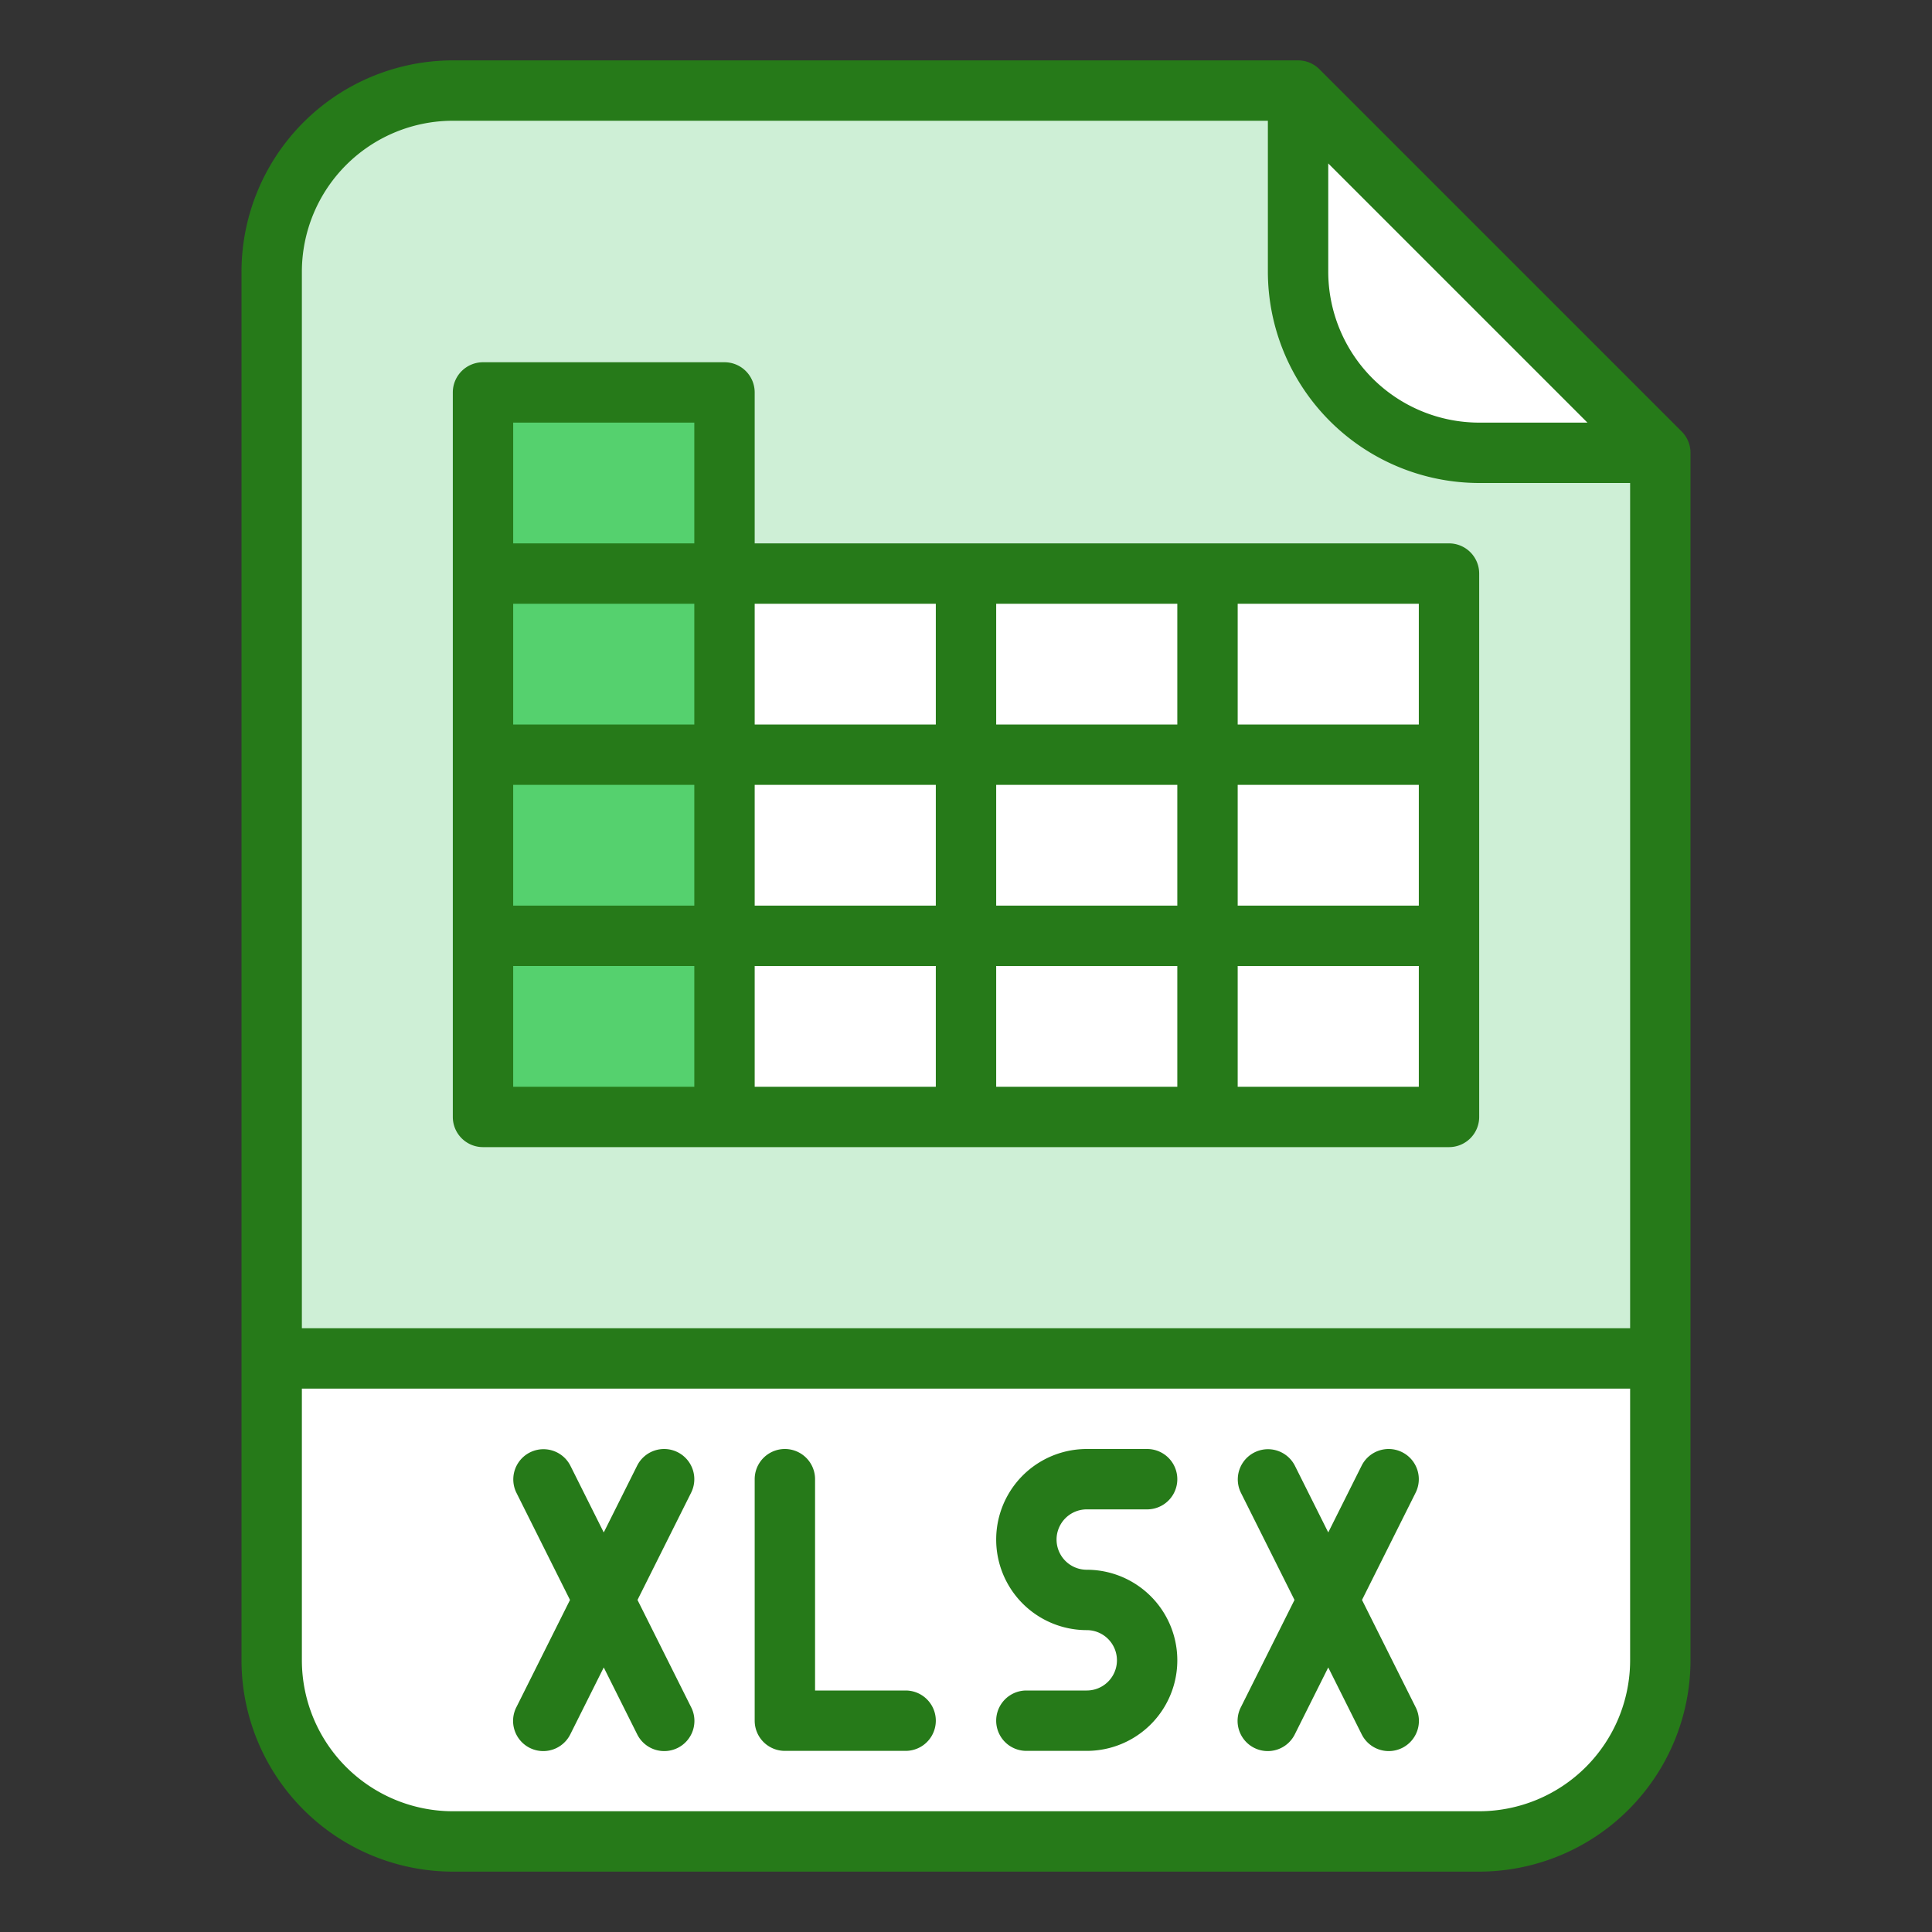 <?xml version="1.0"?>
<svg xmlns="http://www.w3.org/2000/svg" id="Filled" height="512px" viewBox="0 0 512 512" width="512px" class=""><rect x="0" y="0" width="512" height="512" fill="#333333" stroke="none"/><g><path d="m392 488h-272a48 48 0 0 1 -48-48v-368a48 48 0 0 1 48-48h224l96 96v320a48 48 0 0 1 -48 48z" fill="#8690fa" data-original="#8690FA" class="" data-old_color="#8690fa" style="fill:#CEEFD6"/><path d="m72 360h368a0 0 0 0 1 0 0v80a48 48 0 0 1 -48 48h-272a48 48 0 0 1 -48-48v-80a0 0 0 0 1 0 0z" fill="#cfd2fc" data-original="#CFD2FC" class="" data-old_color="#cfd2fc" style="fill:#FFFFFF"/><path d="m440 120h-48a48 48 0 0 1 -48-48v-48z" fill="#cfd2fc" data-original="#CFD2FC" class="" data-old_color="#cfd2fc" style="fill:#FFFFFF"/><path d="m128 152h256v144h-256z" fill="#fff" data-original="#FFF" class=""/><path d="m128 104h64v192h-64z" fill="#5153ff" data-original="#5153FF" class="" data-old_color="#5153ff" style="fill:#55D16E"/><path d="m349.657 18.343a8 8 0 0 0 -5.657-2.343h-224a56.063 56.063 0 0 0 -56 56v368a56.063 56.063 0 0 0 56 56h272a56.063 56.063 0 0 0 56-56v-320a8 8 0 0 0 -2.343-5.657zm2.343 24.97 68.687 68.687h-28.687a40.045 40.045 0 0 1 -40-40zm-232-11.313h216v40a56.063 56.063 0 0 0 56 56h40v224h-352v-280a40.045 40.045 0 0 1 40-40zm272 448h-272a40.045 40.045 0 0 1 -40-40v-72h352v72a40.045 40.045 0 0 1 -40 40z" data-original="#000000" class="active-path" style="fill:#267A19" data-old_color="#000000"/><path d="m240 448h-24v-56a8 8 0 0 0 -16 0v64a8 8 0 0 0 8 8h32a8 8 0 0 0 0-16z" data-original="#000000" class="active-path" style="fill:#267A19" data-old_color="#000000"/><path d="m179.578 384.845a8 8 0 0 0 -10.733 3.577l-8.845 17.689-8.845-17.689a8 8 0 0 0 -14.31 7.156l14.211 28.422-14.211 28.422a8 8 0 1 0 14.31 7.156l8.845-17.689 8.845 17.689a8 8 0 1 0 14.31-7.156l-14.211-28.422 14.211-28.422a8 8 0 0 0 -3.577-10.733z" data-original="#000000" class="active-path" style="fill:#267A19" data-old_color="#000000"/><path d="m371.578 384.845a8 8 0 0 0 -10.733 3.577l-8.845 17.689-8.845-17.689a8 8 0 0 0 -14.31 7.156l14.211 28.422-14.211 28.422a8 8 0 1 0 14.31 7.156l8.845-17.689 8.845 17.689a8 8 0 1 0 14.31-7.156l-14.211-28.422 14.211-28.422a8 8 0 0 0 -3.577-10.733z" data-original="#000000" class="active-path" style="fill:#267A19" data-old_color="#000000"/><path d="m288 400h16a8 8 0 0 0 0-16h-16a24 24 0 0 0 0 48 8 8 0 0 1 0 16h-16a8 8 0 0 0 0 16h16a24 24 0 0 0 0-48 8 8 0 0 1 0-16z" data-original="#000000" class="active-path" style="fill:#267A19" data-old_color="#000000"/><path d="m128 304h256a8 8 0 0 0 8-8v-144a8 8 0 0 0 -8-8h-184v-40a8 8 0 0 0 -8-8h-64a8 8 0 0 0 -8 8v192a8 8 0 0 0 8 8zm184-64h-48v-32h48zm16-32h48v32h-48zm-192 0h48v32h-48zm64 0h48v32h-48zm48 48v32h-48v-32zm16 0h48v32h-48zm0-64v-32h48v32zm-16 0h-48v-32h48zm-64 0h-48v-32h48zm-48 64h48v32h-48zm192 32v-32h48v32zm48-96h-48v-32h48zm-240-80h48v32h-48z" data-original="#000000" class="active-path" style="fill:#267A19" data-old_color="#000000"/></g> </svg>
